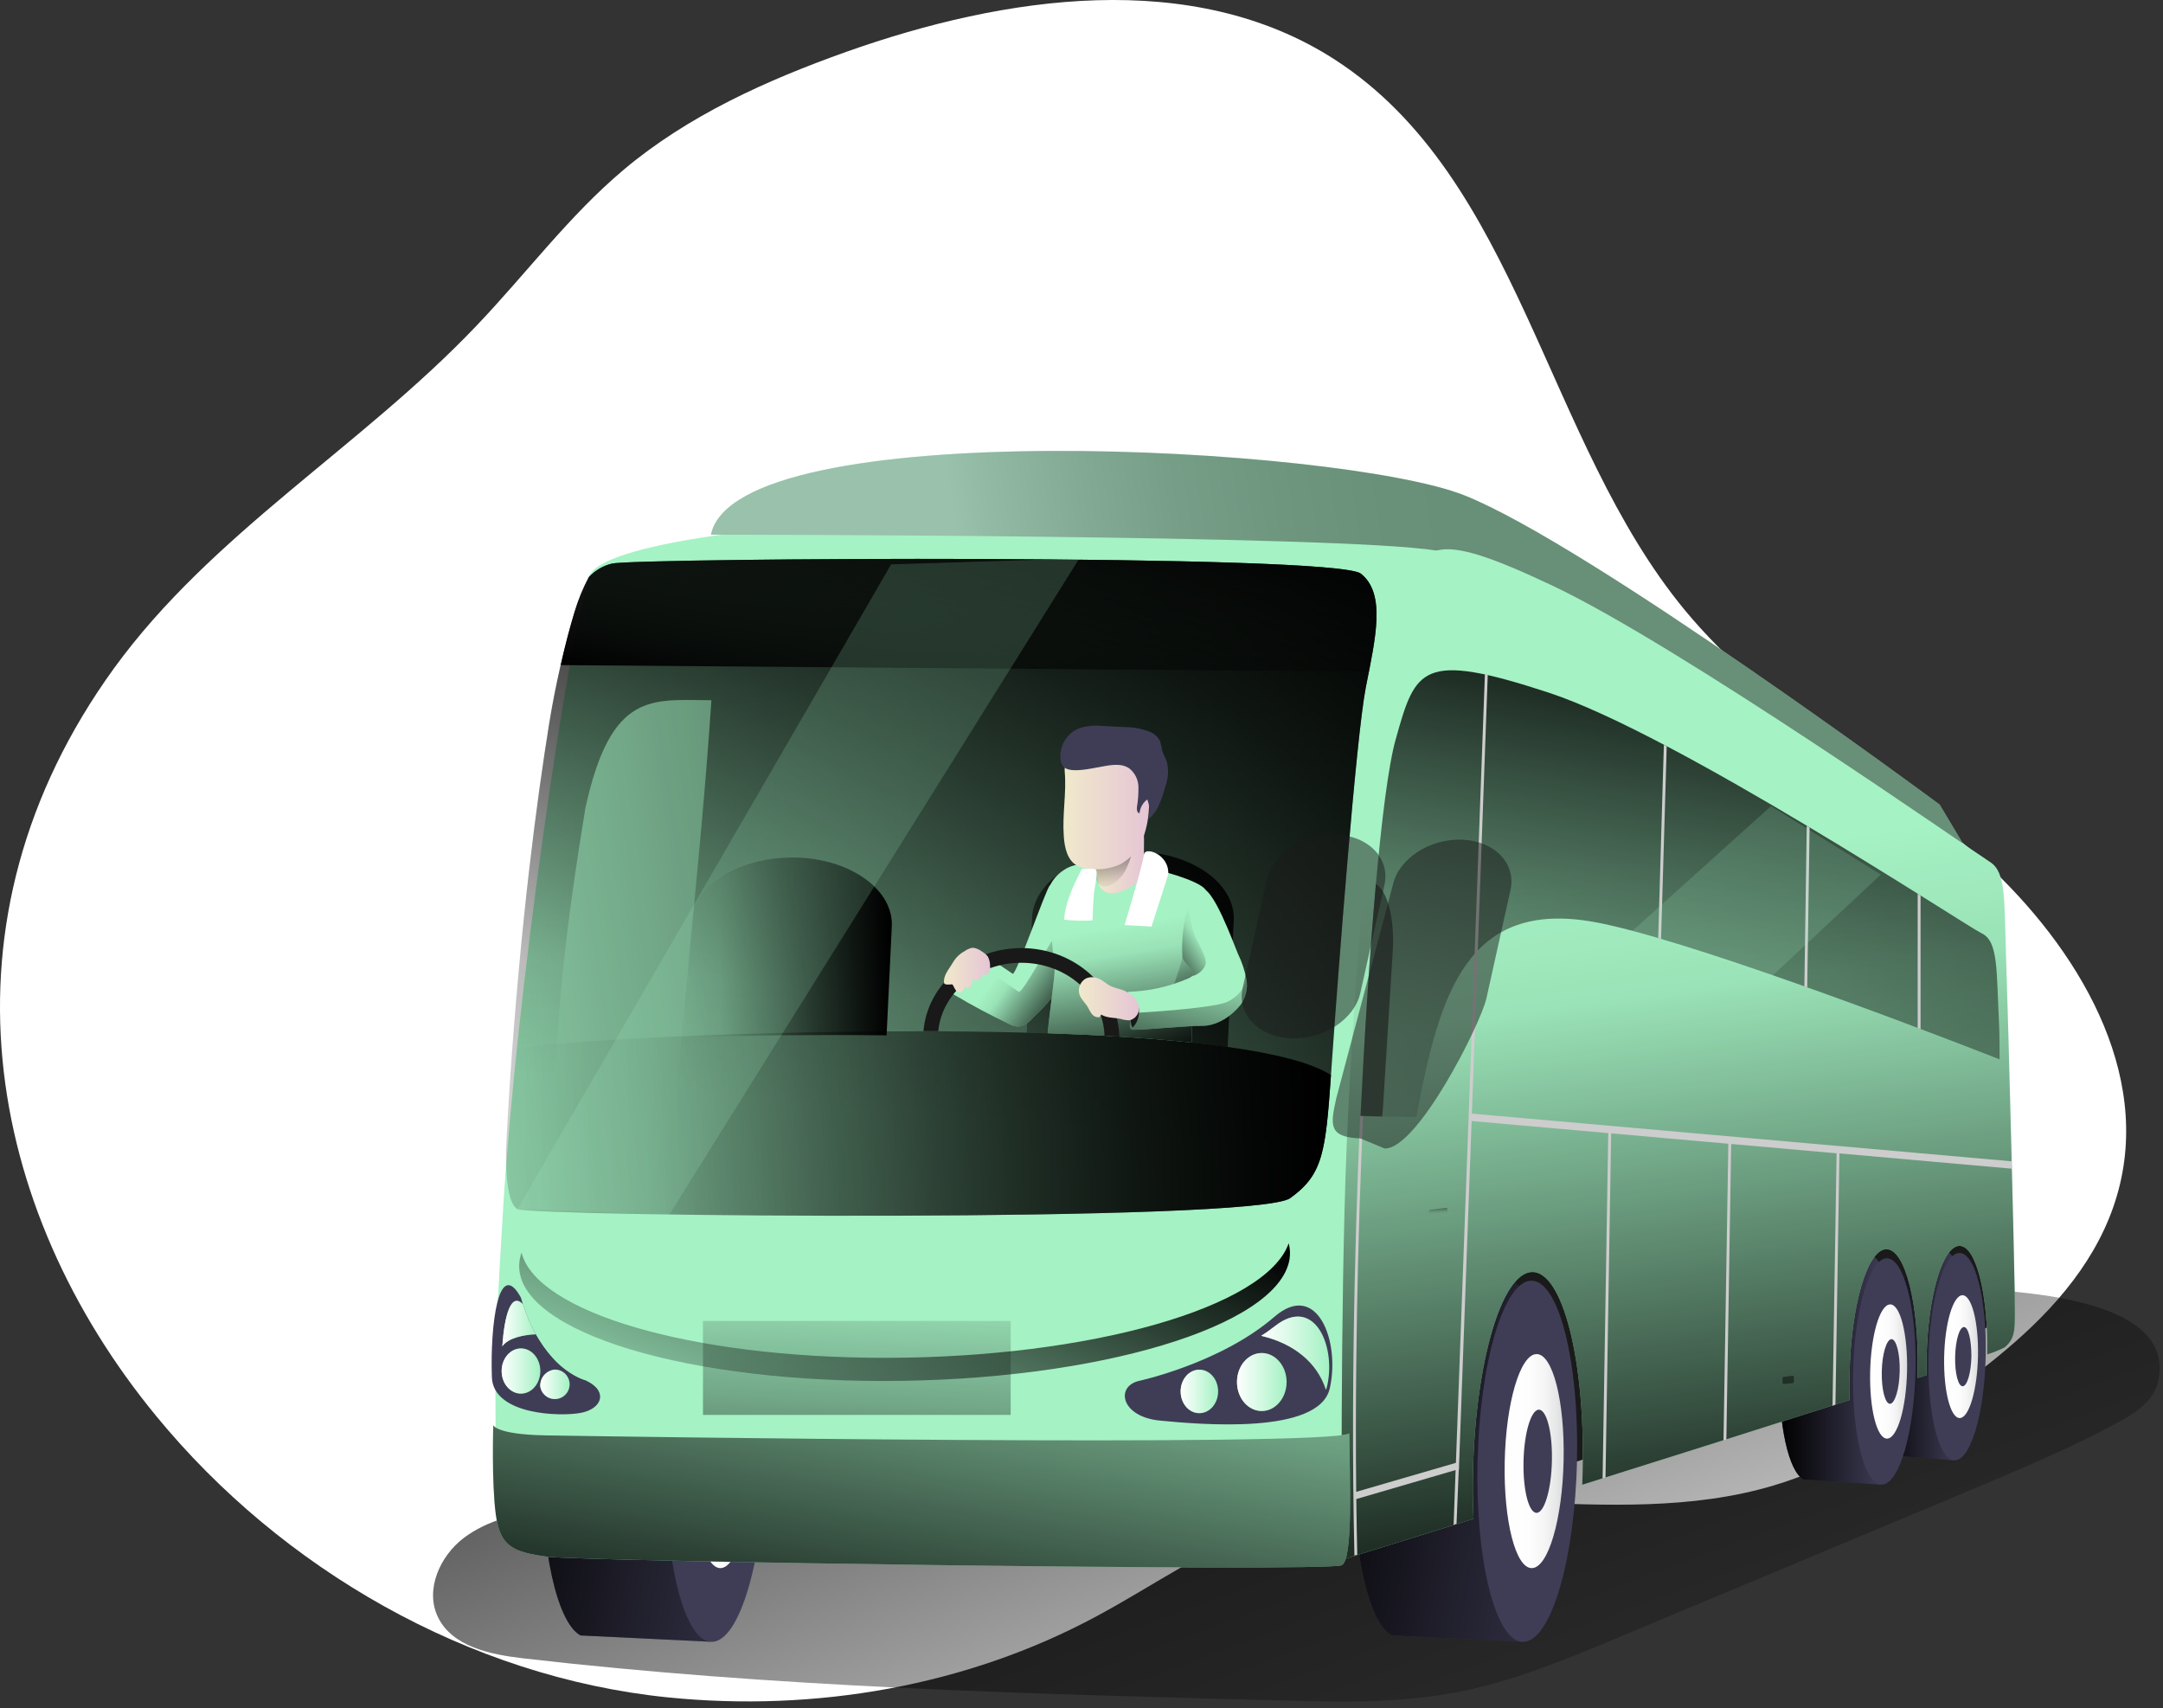 <svg width="195" height="154" viewBox="0 0 195 154" fill="none" xmlns="http://www.w3.org/2000/svg">
<rect x="0" y="0" width="195" height="154" fill="#333333" stroke="none"/>
<path d="M191.126 106.731C189.784 112.424 186.104 117.087 181.654 120.981C179.38 122.971 176.97 124.801 174.442 126.458C169.894 129.537 165.107 132.356 159.862 133.923C145.228 138.276 128.866 132.367 114.49 137.45C108.92 139.409 104.06 142.908 98.868 145.696C87.13 152.022 73.46 154.348 60.243 153.018C42.218 151.196 25.363 141.386 14.096 127.67C-1.269 108.992 -6.257 83.076 10.276 60.247C19.084 48.108 32.572 40.27 42.915 29.407C47.397 24.722 51.273 19.468 56.23 15.298C62.044 10.408 69.113 7.234 76.272 4.681C90.617 -0.411 107.525 -2.877 120.316 5.358C137 16.123 139.262 39.722 151.91 55.024C159.176 63.805 169.507 69.414 178.058 76.952C186.608 84.49 193.756 95.641 191.126 106.731Z" fill="#FEFFFE"/>
<path d="M194.547 124.589C194.15 126.31 192.489 127.39 190.937 128.231C186.598 130.582 182.033 132.49 177.481 134.398L146.017 147.564C141.221 149.576 136.35 151.606 131.223 152.573C126.029 153.553 120.697 153.444 115.412 153.287C92.625 152.699 69.799 152.115 47.156 149.493C44.178 149.149 40.716 148.431 39.456 145.722C38.322 143.296 39.652 140.295 41.78 138.666C43.908 137.037 46.624 136.453 49.249 135.913L65.7 132.525C89.246 127.677 112.792 122.826 136.586 119.489C142.306 118.688 197.944 109.807 194.547 124.589Z" fill="url(#paint0_linear_9604_100391)"/>
<path d="M175.706 103.818C160.445 106.488 143.981 93.592 130.891 116.959C129.025 120.682 128.489 128.252 128.354 135.891C143.994 131.427 178.445 120.238 179.068 119.702C180.167 118.766 180.167 115.09 180.123 111.806C180.106 110.561 178.166 107.477 175.706 103.818Z" fill="#1A1A1A"/>
<path d="M175.069 112.629C173.648 112.668 169.165 116.762 169.056 121.928C168.96 126.597 170.251 130.639 171.472 131.279L176.137 131.645L175.588 130.717C176.591 129.367 177.363 125.926 177.445 121.91C177.554 116.749 176.491 112.594 175.069 112.629Z" fill="#3F3D56"/>
<path d="M175.069 112.629C173.648 112.668 169.165 116.762 169.056 121.928C168.96 126.597 170.251 130.639 171.472 131.279L176.137 131.645L175.588 130.717C176.591 129.367 177.363 125.926 177.445 121.91C177.554 116.749 176.491 112.594 175.069 112.629Z" fill="url(#paint1_linear_9604_100391)"/>
<path d="M179.016 122.233C178.907 127.394 177.664 131.61 176.243 131.645C174.821 131.68 173.757 127.529 173.866 122.368C173.975 117.207 175.214 112.986 176.639 112.952C178.065 112.917 179.125 117.067 179.016 122.233Z" fill="#3F3D56"/>
<path d="M178.322 122.259C178.257 125.307 177.52 127.812 176.683 127.834C175.845 127.855 175.209 125.395 175.27 122.337C175.331 119.28 176.072 116.784 176.914 116.762C177.755 116.741 178.383 119.201 178.322 122.259Z" fill="url(#paint2_linear_9604_100391)"/>
<path d="M177.729 122.281C177.699 123.753 177.346 124.959 176.94 124.968C176.535 124.977 176.23 123.792 176.26 122.32C176.291 120.848 176.644 119.642 177.049 119.629C177.455 119.615 177.729 120.804 177.729 122.281Z" fill="#3F3D56"/>
<path d="M135.3 114.894C132.824 114.96 122.219 122.464 122.023 131.445C121.853 139.576 123.331 146.253 125.472 147.429L137.179 148.008L136.22 146.388C137.964 144.036 139.312 138.043 139.46 131.057C139.63 122.072 137.777 114.829 135.3 114.894Z" fill="#3F3D56"/>
<path d="M135.3 114.894C132.824 114.96 122.219 122.464 122.023 131.445C121.853 139.576 123.331 146.253 125.472 147.429L137.179 148.008L136.22 146.388C137.964 144.036 139.312 138.043 139.46 131.057C139.63 122.072 137.777 114.829 135.3 114.894Z" fill="url(#paint3_linear_9604_100391)"/>
<path d="M142.172 131.613C141.984 140.603 139.821 147.941 137.345 148.007C134.868 148.072 133.015 140.838 133.207 131.848C133.399 122.859 135.557 115.516 138.029 115.451C140.502 115.385 142.359 122.624 142.172 131.613Z" fill="#3F3D56"/>
<path d="M140.964 131.654C140.855 136.976 139.573 141.327 138.108 141.362C136.643 141.397 135.544 137.116 135.653 131.78C135.762 126.445 137.044 122.107 138.513 122.068C139.983 122.029 141.077 126.336 140.964 131.654Z" fill="url(#paint4_linear_9604_100391)"/>
<path d="M139.909 131.697C139.857 134.262 139.237 136.362 138.531 136.379C137.825 136.396 137.297 134.332 137.349 131.762C137.402 129.193 138.021 127.098 138.727 127.08C139.434 127.063 139.966 129.127 139.909 131.697Z" fill="#3F3D56"/>
<path d="M62.155 114.894C59.679 114.96 49.074 122.464 48.878 131.445C48.708 139.576 50.208 146.253 52.327 147.429L64.017 147.999L63.058 146.379C64.802 144.027 66.149 138.034 66.297 131.048C66.485 122.072 64.632 114.829 62.155 114.894Z" fill="#3F3D56"/>
<path d="M62.155 114.894C59.679 114.96 49.074 122.464 48.878 131.445C48.708 139.576 50.208 146.253 52.327 147.429L64.017 147.999L63.058 146.379C64.802 144.027 66.149 138.034 66.297 131.048C66.485 122.072 64.632 114.829 62.155 114.894Z" fill="url(#paint5_linear_9604_100391)"/>
<path d="M69.028 131.614C68.836 140.603 66.678 147.942 64.201 148.007C61.724 148.072 59.871 140.838 60.063 131.849C60.255 122.859 62.413 115.538 64.886 115.451C67.358 115.364 69.216 122.624 69.028 131.614Z" fill="#3F3D56"/>
<path d="M67.82 131.654C67.707 136.976 66.429 141.327 64.964 141.362C63.499 141.397 62.396 137.116 62.509 131.78C62.623 126.445 63.9 122.107 65.37 122.068C66.839 122.029 67.933 126.336 67.82 131.654Z" fill="url(#paint6_linear_9604_100391)"/>
<path d="M66.764 131.697C66.712 134.262 66.093 136.362 65.387 136.379C64.68 136.396 64.153 134.332 64.205 131.762C64.257 129.193 64.876 127.098 65.583 127.08C66.289 127.063 66.821 129.127 66.764 131.697Z" fill="#3F3D56"/>
<path d="M168.376 113.087C166.824 113.126 160.528 117.729 160.414 123.361C160.31 128.457 161.252 132.655 162.595 133.378L169.571 133.835L168.969 132.821C170.068 131.348 170.905 127.594 170.997 123.213C171.088 117.581 169.929 113.047 168.376 113.087Z" fill="#3F3D56"/>
<path d="M168.376 113.087C166.824 113.126 160.528 117.729 160.414 123.361C160.31 128.457 161.252 132.655 162.595 133.378L169.571 133.835L168.969 132.821C170.068 131.348 170.905 127.594 170.997 123.213C171.088 117.581 169.929 113.047 168.376 113.087Z" fill="url(#paint7_linear_9604_100391)"/>
<path d="M172.684 123.56C172.562 129.196 171.21 133.795 169.658 133.834C168.106 133.873 166.946 129.344 167.064 123.708C167.182 118.072 168.538 113.477 170.085 113.434C171.633 113.39 172.802 117.929 172.684 123.56Z" fill="#3F3D56"/>
<path d="M171.926 123.591C171.856 126.927 171.054 129.653 170.134 129.688C169.214 129.723 168.529 127.027 168.599 123.687C168.669 120.346 169.471 117.628 170.391 117.589C171.311 117.55 171.996 120.255 171.926 123.591Z" fill="url(#paint8_linear_9604_100391)"/>
<path d="M171.263 123.618C171.233 125.225 170.827 126.54 170.391 126.549C169.955 126.558 169.615 125.264 169.646 123.657C169.676 122.05 170.082 120.735 170.518 120.722C170.954 120.709 171.298 122.007 171.263 123.618Z" fill="#3F3D56"/>
<path d="M130.891 116.991C143.972 93.625 160.441 106.538 175.706 103.851C171.69 97.828 166.366 90.245 166.244 86.743C166.048 81.108 166.528 73.494 165.036 72.558C163.545 71.621 141.391 55.002 129.988 49.583C118.586 44.165 55.018 45.916 53.086 52.022C51.154 58.129 46.546 89.5 45.368 108.812C44.518 122.601 44.623 123.816 44.758 134.983C44.758 134.983 109.765 137.744 120.963 137.744C121.686 137.744 124.429 137.048 128.353 135.924C128.488 128.285 129.025 120.715 130.891 116.991Z" fill="#A5F2C4"/>
<path d="M122.69 51.716C120.397 49.891 57.072 50.309 55.162 50.806C54.367 51 53.645 51.422 53.087 52.021C52.556 53.024 52.125 54.078 51.8 55.165C50.833 58.454 50.07 61.8 49.516 65.183C48.408 72.09 46.956 82.891 45.945 97.887C45.831 99.686 45.722 101.554 45.622 103.479C45.587 105.195 45.657 108.51 46.66 109.002C48.016 109.664 113.22 110.243 116.32 108.004C119.42 105.766 119.52 103.693 120.074 95.735C120.628 87.778 122.254 66.472 123.126 61.994C123.998 57.517 124.971 53.541 122.69 51.716Z" fill="url(#paint9_linear_9604_100391)"/>
<path d="M122.69 51.716C120.397 49.891 57.072 50.309 55.162 50.806C54.367 51 53.645 51.422 53.087 52.021C52.556 53.024 52.125 54.078 51.8 55.165C50.833 58.454 50.07 61.8 49.516 65.183C48.408 72.09 46.956 82.891 45.945 97.887C45.831 99.686 45.722 101.554 45.622 103.479C45.587 105.195 45.657 108.51 46.66 109.002C47.586 109.145 48.522 109.218 49.459 109.219C50.331 95.06 49.777 91.114 52.769 72.878C55.093 62.19 58.821 63.122 64.136 63.122C63.037 79.542 61.14 93.1 60.321 109.52C80.212 109.694 114.31 109.455 116.32 108.004C119.424 105.766 119.52 103.693 120.074 95.735C120.628 87.778 122.254 66.472 123.126 61.994C123.998 57.517 124.971 53.541 122.69 51.716Z" fill="url(#paint10_linear_9604_100391)"/>
<path d="M122.69 51.716C120.396 49.891 57.072 50.309 55.162 50.806C54.367 51 53.645 51.422 53.087 52.021C52.556 53.024 52.125 54.078 51.8 55.165C51.421 56.359 50.998 57.957 50.549 59.956L123.431 60.54C124.19 56.672 124.735 53.34 122.69 51.716Z" fill="url(#paint11_linear_9604_100391)"/>
<path d="M52.785 124.437C52.785 124.437 48.787 123.465 46.96 116.972C44.937 113.3 44.187 119.45 44.343 124.14C44.461 127.577 50.561 127.725 52.401 127.359C54.241 126.993 54.9 125.438 52.785 124.437Z" fill="#3F3D56"/>
<path d="M53.841 125.225L53.784 125.155C53.527 124.867 53.206 124.644 52.847 124.502C51.691 124.131 50.664 123.439 49.886 122.507C48.621 121.096 47.689 119.421 47.157 117.603C45.67 116.022 45.116 120.652 45.242 124.271C45.347 127.167 50.837 127.294 52.494 126.985C53.723 126.736 54.364 125.957 53.841 125.225Z" fill="#3F3D56"/>
<path d="M48.312 120.29C47.832 119.432 47.444 118.525 47.156 117.585C46.057 116.414 45.469 118.652 45.285 121.361C45.826 120.599 47.213 120.329 48.312 120.29Z" fill="#A5F2C4"/>
<path d="M64.091 48.2C64.091 48.2 120.775 48.2 129.495 49.633C134.292 50.805 176.975 76.062 176.975 76.062L174.86 72.525C174.86 72.525 143.217 49.089 132.011 44.651C120.805 40.213 66.35 37.242 64.091 48.2Z" fill="#A5F2C4"/>
<path style="mix-blend-mode:multiply" opacity="0.5" d="M64.091 48.2C64.091 48.2 120.775 48.2 129.495 49.633C134.292 50.805 176.975 76.062 176.975 76.062L174.86 72.525C174.86 72.525 143.217 49.089 132.011 44.651C120.805 40.213 66.35 37.242 64.091 48.2Z" fill="url(#paint12_linear_9604_100391)"/>
<path d="M181.632 116.548C181.588 113.264 181.06 92.341 180.864 86.71C180.668 81.078 180.886 78.639 179.395 77.699C177.904 76.758 151.415 58.217 140.013 52.821C128.611 47.425 128.079 48.958 126.151 55.064C124.224 61.17 122.061 87.585 121.407 103.256C120.797 117.964 120.971 140.616 120.971 140.616L132.84 136.918C132.779 135.586 132.762 134.192 132.792 132.759C133.001 122.842 135.382 114.745 138.116 114.671C140.85 114.597 142.912 122.585 142.681 132.502C142.681 132.937 142.655 133.403 142.638 133.848C150.695 131.322 159.573 128.512 166.741 126.208C166.715 125.451 166.706 124.662 166.741 123.852C166.868 117.689 168.35 112.659 170.046 112.615C171.743 112.572 173.016 117.528 172.885 123.691C172.885 123.87 172.885 124.048 172.885 124.227L173.687 123.965C173.687 123.434 173.687 122.89 173.687 122.332C173.805 116.849 175.122 112.372 176.63 112.315C178.139 112.258 179.247 116.67 179.155 122.097C179.7 121.93 180.229 121.717 180.738 121.461C181.784 120.542 181.653 119.837 181.632 116.548Z" fill="#A5F2C4"/>
<path d="M181.632 116.548C181.588 113.264 181.06 92.341 180.864 86.71C180.668 81.078 180.886 78.639 179.395 77.699C177.904 76.758 151.415 58.217 140.013 52.821C128.611 47.425 128.079 48.958 126.151 55.064C124.224 61.17 122.061 87.585 121.407 103.256C120.797 117.964 120.971 140.616 120.971 140.616L132.84 136.918C132.779 135.586 132.762 134.192 132.792 132.759C133.001 122.842 135.382 114.745 138.116 114.671C140.85 114.597 142.912 122.585 142.681 132.502C142.681 132.937 142.655 133.403 142.638 133.848C150.695 131.322 159.573 128.512 166.741 126.208C166.715 125.451 166.706 124.662 166.741 123.852C166.868 117.689 168.35 112.659 170.046 112.615C171.743 112.572 173.016 117.528 172.885 123.691C172.885 123.87 172.885 124.048 172.885 124.227L173.687 123.965C173.687 123.434 173.687 122.89 173.687 122.332C173.805 116.849 175.122 112.372 176.63 112.315C178.139 112.258 179.247 116.67 179.155 122.097C179.7 121.93 180.229 121.717 180.738 121.461C181.784 120.542 181.653 119.837 181.632 116.548Z" fill="url(#paint13_linear_9604_100391)"/>
<path d="M127.703 100.601C129.774 89.547 132.26 81.001 143.836 83.136C151.62 84.582 171.28 91.973 180.267 95.496C180.267 95.496 180.267 93.022 180.219 92.317C179.974 87.378 180.158 84.856 178.649 84.133C177.14 83.41 151.131 66.215 139.616 62.439C128.1 58.663 127.62 60.261 125.828 66.642C124.52 71.258 123.334 86.55 122.654 100.614L127.686 100.701C127.69 100.667 127.695 100.633 127.703 100.601Z" fill="url(#paint14_linear_9604_100391)"/>
<path d="M125.454 100.665L127.687 100.7C127.684 100.666 127.684 100.633 127.687 100.6C128.13 98.01 128.713 95.445 129.431 92.917C127.617 94.851 126.4 97.534 125.454 100.665Z" fill="url(#paint15_linear_9604_100391)"/>
<g style="mix-blend-mode:multiply">
<path d="M150.259 67.277L150.002 67.147L149.491 84.568L149.749 84.642L150.259 67.277Z" fill="#CDCDCD"/>
<path d="M163.14 74.597L162.882 74.44L162.669 88.926L162.926 89.018L163.14 74.597Z" fill="#CDCDCD"/>
<path d="M173.142 80.732L172.884 80.571V92.67L173.142 92.766V80.732Z" fill="#CDCDCD"/>
</g>
<path d="M44.47 128.483C44.47 128.483 44.763 129.311 49.127 129.394C53.492 129.476 119.419 130.469 121.643 129.219C121.674 133.409 122.009 140.613 120.954 141.105C119.646 141.719 52.459 140.752 49.354 140.334C46.249 139.916 45.085 139.424 44.697 136.523C44.309 133.623 44.47 128.483 44.47 128.483Z" fill="#A5F2C4"/>
<path d="M44.47 128.483C44.47 128.483 44.763 129.311 49.127 129.394C53.492 129.476 119.419 130.469 121.643 129.219C121.674 133.409 122.009 140.613 120.954 141.105C119.646 141.719 52.459 140.752 49.354 140.334C46.249 139.916 45.085 139.424 44.697 136.523C44.309 133.623 44.47 128.483 44.47 128.483Z" fill="url(#paint16_linear_9604_100391)"/>
<g style="mix-blend-mode:multiply">
<path d="M132.692 100.388L134.126 60.815L133.869 60.754L131.253 131.872L122.266 134.486C122.101 118.941 122.702 104.665 122.89 100.601H122.628C122.41 105.287 121.691 122.661 122.105 140.235L122.362 140.148C122.322 138.469 122.293 136.798 122.275 135.135L131.227 132.521L131.048 137.465L131.31 137.365L131.51 132.469H131.536V132.138L132.67 101.058L144.988 102.147L144.478 133.292L144.739 133.192L145.249 102.169L155.814 103.105L155.378 129.865L155.636 129.773L156.072 103.127L165.573 103.968L165.207 126.729L165.468 126.624L165.83 103.976L181.37 105.353V104.691L132.692 100.388Z" fill="#CDCDCD"/>
</g>
<path opacity="0.6" d="M124.613 100.649C124.613 100.466 124.648 100.283 124.661 100.1L125.559 85.814C125.746 82.827 125.092 80.335 124.041 79.691C123.483 85.932 123.004 93.432 122.655 100.596L124.613 100.649Z" fill="#191919"/>
<path d="M46.659 109.006C48.019 109.669 113.219 110.248 116.319 108.009C119.262 105.888 119.502 103.911 119.99 96.92C118.294 95.81 114.989 94.982 110.677 94.377C109.656 94.233 108.579 94.103 107.454 93.985C105.414 93.772 103.212 93.593 100.914 93.454L99.584 93.375C97.918 93.282 96.208 93.207 94.452 93.149L92.573 93.092C90.868 93.049 89.128 93.014 87.384 92.992C86.46 92.992 85.526 92.97 84.598 92.966H83.268C78.472 92.966 73.675 93.027 69.202 93.144C56.683 93.484 46.716 94.216 46.188 94.673C46.109 95.727 46.031 96.794 45.957 97.896C45.841 99.699 45.733 101.563 45.634 103.488C45.591 105.196 45.66 108.51 46.659 109.006Z" fill="url(#paint17_linear_9604_100391)"/>
<path d="M61.745 93.488C67.492 93.335 73.775 93.261 79.928 93.335L80.407 83.348C80.407 79.969 76.309 77.251 71.285 77.303C66.263 77.355 62.194 80.117 62.212 83.501L61.745 93.488Z" fill="url(#paint18_linear_9604_100391)"/>
<path d="M92.559 93.086C99.322 93.273 105.675 93.669 110.676 94.392L111.234 82.816C111.234 79.436 107.136 76.719 102.108 76.766C97.081 76.814 93.021 79.584 93.034 82.968L92.559 93.086Z" fill="url(#paint19_linear_9604_100391)"/>
<path d="M85.497 89.15C85.645 89.408 85.868 89.615 86.138 89.742C87.699 90.67 89.303 91.523 90.934 92.29C91.207 92.445 91.514 92.532 91.828 92.543C92.3 92.46 92.727 92.212 93.031 91.841C94.038 90.883 95.072 89.877 95.578 88.575C95.885 87.637 96.045 86.657 96.053 85.67C96.157 84.241 96.148 82.807 96.027 81.38C95.865 80.073 95.482 79.145 94.645 79.829C94.296 80.112 91.592 87.996 91.296 87.782L89.417 86.515C88.99 86.164 88.47 85.945 87.921 85.883C86.866 85.883 86.177 86.946 85.697 87.887C85.574 88.07 85.492 88.278 85.457 88.496C85.423 88.714 85.436 88.937 85.497 89.15Z" fill="#A5F2C4"/>
<path d="M86.138 89.742C87.699 90.67 89.303 91.523 90.934 92.29C91.207 92.445 91.514 92.532 91.828 92.542C92.3 92.46 92.727 92.211 93.031 91.841C94.038 90.883 95.072 89.877 95.578 88.575C95.885 87.637 96.045 86.657 96.053 85.67C96.157 84.241 96.148 82.807 96.027 81.38C95.817 81.171 95.504 84.058 95.155 84.354C94.806 84.65 92.159 89.633 91.832 89.406C91.209 88.971 90.581 88.557 89.953 88.139C89.526 87.788 89.007 87.569 88.457 87.508C87.402 87.508 86.713 88.57 86.238 89.511C86.207 89.594 86.164 89.668 86.138 89.742Z" fill="url(#paint20_linear_9604_100391)"/>
<path d="M94.449 93.142C96.193 93.203 97.904 93.278 99.581 93.368L100.911 93.447C103.222 93.586 105.424 93.765 107.451 93.978C107.451 93.451 107.512 89.902 107.486 89.401C107.351 86.953 109.169 82.741 108.729 80.329C108.511 79.122 98.609 76.47 95.892 78.443C95.361 78.784 94.934 79.265 94.658 79.832C94.461 80.453 94.418 81.112 94.532 81.753C94.715 83.63 94.894 85.498 95.073 87.376C95.12 87.824 94.658 90.912 94.449 93.142Z" fill="#A5F2C4"/>
<path d="M94.448 93.145C96.192 93.206 97.903 93.281 99.58 93.371L100.365 93.415L100.91 93.45C103.221 93.589 105.423 93.767 107.451 93.981C107.451 93.454 107.512 89.904 107.486 89.403C107.481 88.523 107.582 87.646 107.786 86.79C108.249 84.569 109.033 82.025 108.728 80.349C108.51 79.142 98.608 76.49 95.892 78.463C95.36 78.804 94.933 79.285 94.658 79.852C94.46 80.473 94.417 81.132 94.531 81.773C94.714 83.65 94.893 85.518 95.072 87.396C95.12 87.827 94.658 90.915 94.448 93.145Z" fill="url(#paint21_linear_9604_100391)"/>
<path d="M100.356 93.414L100.901 93.449C103.212 93.588 105.414 93.767 107.442 93.98C107.442 93.453 107.503 89.904 107.476 89.403C107.472 88.523 107.573 87.645 107.777 86.79C107.633 86.472 107.485 86.154 107.341 85.84C107.215 85.444 107.028 85.069 106.788 84.73C106.352 84.947 106.639 86.101 106.543 86.554C106.465 86.916 105.588 89.725 105.039 90.566C104.934 90.753 104.784 90.912 104.603 91.027C104.329 91.147 104.028 91.192 103.731 91.158C102.423 91.114 101.115 91.062 99.833 90.988C99.741 91.803 100.256 92.582 100.356 93.414Z" fill="url(#paint22_linear_9604_100391)"/>
<path d="M101.608 91.418C102.223 91.779 101.482 92.816 102.197 92.829C103.422 92.829 107.185 92.455 108.41 92.476C109.718 92.476 111.026 91.605 111.846 90.582C112.083 90.257 112.253 89.888 112.343 89.497C112.434 89.105 112.444 88.7 112.374 88.304C112.228 87.514 111.975 86.748 111.624 86.026C111.209 85.077 109.304 79.702 108.231 80.125C107.795 80.303 107.425 80.904 107.163 81.675C106.683 83.178 106.497 84.758 106.614 86.331C106.71 86.806 107.852 87.638 107.486 87.99C107.372 88.084 107.244 88.157 107.106 88.208C105.406 88.947 103.579 89.353 101.726 89.406C101.381 90.011 100.989 91.056 101.608 91.418Z" fill="#A5F2C4"/>
<path d="M102.197 92.83C103.422 92.83 107.185 92.456 108.41 92.477C109.718 92.477 111.026 91.606 111.846 90.583C112.083 90.258 112.253 89.889 112.343 89.498C112.434 89.106 112.444 88.701 112.374 88.305C112.244 88.766 112.01 89.19 111.69 89.546C111.37 89.903 110.973 90.181 110.529 90.361C108.881 90.949 102.681 91.288 102.681 91.288L101.621 91.419C102.223 91.781 101.482 92.817 102.197 92.83Z" fill="url(#paint23_linear_9604_100391)"/>
<path d="M102.65 91.584C102.586 91.976 102.401 92.338 102.122 92.621C102.039 92.526 101.986 92.41 101.97 92.285C101.898 92.028 101.882 91.758 101.923 91.495C101.964 91.231 102.062 90.979 102.209 90.757C102.733 90.073 102.711 91.249 102.65 91.584Z" fill="#191919"/>
<path d="M103.138 77.032C103.181 77.872 103.138 78.774 102.588 79.431C102.275 79.766 101.893 80.029 101.468 80.202C101.075 80.409 100.639 80.521 100.195 80.529C99.973 80.529 99.756 80.468 99.567 80.353C99.377 80.237 99.224 80.072 99.122 79.876C98.862 79.214 98.783 78.496 98.891 77.794C99.144 76.988 99.183 76.104 99.597 75.364C100.011 74.623 101.485 74.493 102.427 74.553C102.863 74.584 103.068 74.723 103.116 75.15C103.168 75.751 103.103 76.422 103.138 77.032Z" fill="url(#paint24_linear_9604_100391)"/>
<path d="M101.581 78.213C101.321 78.821 100.879 79.333 100.317 79.681C100.107 79.812 99.867 79.888 99.619 79.899C99.495 79.904 99.371 79.88 99.258 79.829C99.145 79.779 99.044 79.703 98.965 79.607C98.825 79.366 98.765 79.087 98.795 78.81V76.807C98.785 76.667 98.809 76.526 98.865 76.397C98.931 76.302 99.016 76.222 99.115 76.163C99.215 76.104 99.326 76.066 99.441 76.053C100.06 75.901 101.246 75.618 101.765 76.149C102.283 76.68 101.826 77.673 101.581 78.213Z" fill="url(#paint25_linear_9604_100391)"/>
<path d="M95.904 75.383C95.969 76.398 96.218 77.561 97.107 78.036C97.455 78.206 97.833 78.304 98.219 78.323C99.166 78.446 100.129 78.304 101.001 77.914C101.957 77.392 102.69 76.54 103.063 75.518C103.427 74.503 103.604 73.43 103.587 72.352C103.587 70.815 103.281 69.033 101.943 68.28C101.41 68.009 100.823 67.86 100.225 67.844C98.878 67.761 95.812 67.657 95.987 69.56C96.161 71.463 95.756 73.415 95.904 75.383Z" fill="url(#paint26_linear_9604_100391)"/>
<path d="M95.755 67.252C95.884 66.886 96.09 66.552 96.36 66.274C96.631 65.996 96.958 65.779 97.32 65.64C97.974 65.44 98.66 65.372 99.339 65.44C100.041 65.47 100.743 65.505 101.445 65.549C102.233 65.549 103.012 65.706 103.739 66.01C104.105 66.17 104.403 66.454 104.58 66.812C104.665 67.098 104.732 67.389 104.781 67.683C104.886 68.057 105.112 68.388 105.217 68.754C105.37 69.481 105.31 70.237 105.047 70.932C104.742 72.021 104.389 73.184 103.495 73.872C103.687 73.281 103.662 72.642 103.425 72.069C103.231 72.217 103.07 72.403 102.95 72.616C102.831 72.828 102.757 73.063 102.732 73.305C102.514 73.305 102.474 72.988 102.496 72.77C102.6 72.156 102.645 71.533 102.631 70.91C102.622 70.598 102.546 70.291 102.407 70.01C102.269 69.73 102.072 69.483 101.829 69.285C101.04 68.719 99.959 68.998 99.004 69.168C98.262 69.303 96.885 69.603 96.161 69.307C95.437 69.011 95.533 67.879 95.755 67.252Z" fill="#3F3D56"/>
<path d="M83.255 92.957H84.585C84.921 89.503 88.147 86.79 92.063 86.79C96.136 86.79 99.476 89.725 99.572 93.367C100.008 93.393 100.444 93.415 100.901 93.445C100.836 89.037 96.899 85.466 92.063 85.466C87.411 85.488 83.587 88.776 83.255 92.957Z" fill="#191919"/>
<g opacity="0.5">
<path d="M122.637 89.516C122.109 91.89 119.31 93.719 116.384 93.601C113.459 93.479 111.514 91.458 112.024 89.085L114.204 79.316C114.732 76.942 117.531 75.113 120.457 75.235C123.383 75.352 125.327 77.373 124.817 79.747L122.637 89.516Z" fill="#191919"/>
<path d="M134.009 89.977C133.481 92.351 127.756 103.653 124.826 103.531L122.646 102.629C119.72 102.507 119.947 101.392 120.466 99.019L125.567 79.781C126.095 77.403 128.894 75.574 131.82 75.696C134.75 75.813 136.69 77.834 136.18 80.208L134.009 89.977Z" fill="#191919"/>
</g>
<path d="M102.606 124.502C102.606 124.502 110.018 122.925 114.897 118.7C118.743 115.382 120.849 120.943 119.881 125.164C118.913 129.384 108.082 128.4 104.585 128.064C101.088 127.729 100.552 125.055 102.606 124.502Z" fill="#3F3D56"/>
<path d="M103.409 124.514C103.409 124.514 110.346 123.164 114.937 119.549C118.543 116.709 120.523 121.47 119.611 125.08C118.7 128.691 108.545 127.846 105.266 127.563C101.987 127.28 101.481 124.984 103.409 124.514Z" fill="#3F3D56"/>
<path d="M119.537 125.294C119.567 125.224 119.591 125.153 119.611 125.08C120.523 121.47 118.543 116.709 114.937 119.549C114.54 119.858 114.13 120.154 113.703 120.42C116.62 121.104 118.744 122.811 119.537 125.294Z" fill="#A5F2C4"/>
<path d="M115.992 124.585C115.992 126.018 114.989 127.199 113.755 127.199C112.521 127.199 111.519 126.036 111.519 124.585C111.519 123.135 112.521 121.972 113.755 121.972C114.989 121.972 115.992 123.152 115.992 124.585Z" fill="#A5F2C4"/>
<path d="M109.818 125.433C109.818 126.517 109.06 127.393 108.127 127.393C107.193 127.393 106.439 126.522 106.439 125.433C106.439 124.344 107.193 123.473 108.127 123.473C109.06 123.473 109.818 124.349 109.818 125.433Z" fill="#A5F2C4"/>
<path d="M45.225 123.596C45.225 124.72 46.005 125.63 46.969 125.63C47.932 125.63 48.713 124.72 48.713 123.596C48.713 122.472 47.932 121.558 46.969 121.558C46.005 121.558 45.225 122.472 45.225 123.596Z" fill="#A5F2C4"/>
<path d="M48.712 125.003C48.752 125.254 48.864 125.488 49.033 125.677C49.202 125.867 49.422 126.004 49.667 126.073C49.912 126.141 50.171 126.138 50.414 126.064C50.657 125.99 50.874 125.847 51.039 125.654C51.204 125.46 51.309 125.224 51.343 124.972C51.378 124.72 51.339 124.464 51.231 124.234C51.124 124.003 50.953 123.808 50.739 123.672C50.524 123.536 50.275 123.464 50.02 123.465C49.644 123.5 49.297 123.68 49.052 123.967C48.808 124.255 48.686 124.626 48.712 125.003Z" fill="#A5F2C4"/>
<path d="M48.312 120.29C47.832 119.432 47.444 118.525 47.156 117.585C46.057 116.414 45.469 118.652 45.285 121.361C45.826 120.599 47.213 120.329 48.312 120.29Z" fill="url(#paint27_linear_9604_100391)"/>
<path d="M119.537 125.294C119.567 125.224 119.591 125.153 119.611 125.08C120.523 121.47 118.543 116.709 114.937 119.549C114.54 119.858 114.13 120.154 113.703 120.42C116.62 121.104 118.744 122.811 119.537 125.294Z" fill="url(#paint28_linear_9604_100391)"/>
<path d="M115.992 124.585C115.992 126.018 114.989 127.199 113.755 127.199C112.521 127.199 111.519 126.036 111.519 124.585C111.519 123.135 112.521 121.972 113.755 121.972C114.989 121.972 115.992 123.152 115.992 124.585Z" fill="url(#paint29_linear_9604_100391)"/>
<path d="M109.818 125.433C109.818 126.517 109.06 127.393 108.127 127.393C107.193 127.393 106.439 126.522 106.439 125.433C106.439 124.344 107.193 123.473 108.127 123.473C109.06 123.473 109.818 124.349 109.818 125.433Z" fill="url(#paint30_linear_9604_100391)"/>
<path d="M45.225 123.596C45.225 124.72 46.005 125.63 46.969 125.63C47.932 125.63 48.713 124.72 48.713 123.596C48.713 122.472 47.932 121.558 46.969 121.558C46.005 121.558 45.225 122.472 45.225 123.596Z" fill="url(#paint31_linear_9604_100391)"/>
<path d="M48.712 125.003C48.752 125.254 48.864 125.488 49.033 125.677C49.202 125.867 49.422 126.004 49.667 126.073C49.912 126.141 50.171 126.138 50.414 126.064C50.657 125.99 50.874 125.847 51.039 125.654C51.204 125.46 51.309 125.224 51.343 124.972C51.378 124.72 51.339 124.464 51.231 124.234C51.124 124.003 50.953 123.808 50.739 123.672C50.524 123.536 50.275 123.464 50.02 123.465C49.644 123.5 49.297 123.68 49.052 123.967C48.808 124.255 48.686 124.626 48.712 125.003Z" fill="url(#paint32_linear_9604_100391)"/>
<path d="M128.811 109.92C128.811 110.06 128.859 110.168 128.916 110.16L130.394 109.977C130.451 109.977 130.494 109.851 130.494 109.711V109.119C130.494 108.979 130.451 108.875 130.394 108.884L128.911 109.067C128.855 109.067 128.811 109.189 128.811 109.328V109.92Z" fill="url(#paint33_linear_9604_100391)"/>
<path d="M150.5 126.598C150.5 126.702 150.534 126.781 150.578 126.776L151.677 126.641C151.72 126.641 151.751 126.545 151.751 126.445V126.01C151.751 125.905 151.716 125.827 151.677 125.831L150.574 125.97C150.534 125.97 150.5 126.062 150.5 126.166V126.598Z" fill="url(#paint34_linear_9604_100391)"/>
<path d="M160.699 124.629C160.699 124.712 160.725 124.777 160.76 124.773L161.663 124.685C161.697 124.685 161.724 124.607 161.724 124.524V124.163C161.724 124.076 161.697 124.015 161.663 124.019L160.76 124.128C160.725 124.128 160.699 124.206 160.699 124.289V124.629Z" fill="url(#paint35_linear_9604_100391)"/>
<path opacity="0.18" d="M97.3 50.343L60.32 109.519L46.659 108.996L80.338 50.874L97.3 50.343Z" fill="#A5F2C4"/>
<path opacity="0.18" d="M169.558 78.844L159.638 88.103L147.12 83.961L159.664 72.668L169.558 78.844Z" fill="#A5F2C4"/>
<path d="M63.376 119.079H91.116V127.55H63.376V119.079Z" fill="url(#paint36_linear_9604_100391)"/>
<path d="M116.25 113.547C116.329 113.057 116.306 112.556 116.18 112.075C114.179 117.837 98.272 122.406 79.767 122.406C62.182 122.406 48.373 118.273 47.017 112.92C46.947 113.122 46.893 113.329 46.856 113.539C45.814 119.584 60.508 124.492 79.667 124.492C98.826 124.492 115.203 119.597 116.25 113.547Z" fill="url(#paint37_linear_9604_100391)"/>
<path d="M88.549 85.793C88.744 85.904 88.915 86.052 89.055 86.228C89.195 86.497 89.264 86.797 89.255 87.1C89.293 87.316 89.255 87.54 89.146 87.731C89.011 87.905 88.684 87.927 88.605 87.731C88.596 87.847 88.56 87.96 88.501 88.061C88.443 88.162 88.362 88.249 88.265 88.315C88.167 88.377 88.049 88.402 87.933 88.384C87.818 88.367 87.713 88.308 87.637 88.219C87.683 88.442 87.651 88.674 87.546 88.877C87.415 89.064 87.079 89.103 86.983 88.898C86.94 89.133 86.853 89.417 86.621 89.473C86.539 89.486 86.456 89.476 86.379 89.444C86.302 89.413 86.235 89.361 86.185 89.295C86.087 89.159 86.005 89.013 85.941 88.859C85.921 88.814 85.889 88.776 85.85 88.746C85.796 88.731 85.738 88.731 85.684 88.746C85.559 88.759 85.434 88.759 85.309 88.746C85.248 88.743 85.19 88.72 85.143 88.681C85.12 88.641 85.106 88.596 85.104 88.55C85.056 87.91 85.54 87.383 85.885 86.808C86.138 86.35 86.52 85.976 86.983 85.732C87.195 85.578 87.44 85.477 87.698 85.436C88.01 85.471 88.306 85.595 88.549 85.793Z" fill="url(#paint38_linear_9604_100391)"/>
<path d="M101.565 89.408C101.829 89.525 102.063 89.699 102.252 89.917C102.44 90.136 102.578 90.393 102.655 90.671C102.719 90.954 102.668 91.25 102.513 91.495C102.359 91.74 102.113 91.913 101.831 91.978C101.558 91.979 101.287 91.936 101.028 91.851C100.444 91.725 99.794 91.786 99.284 91.464L99.123 91.695C98.982 91.713 98.838 91.691 98.709 91.631C98.58 91.571 98.471 91.475 98.395 91.355C98.225 91.129 98.129 90.85 97.959 90.615C97.789 90.379 97.558 90.14 97.409 89.865C97.332 89.721 97.285 89.563 97.27 89.4C97.255 89.237 97.272 89.073 97.321 88.917C97.37 88.76 97.45 88.616 97.556 88.491C97.662 88.366 97.791 88.263 97.937 88.189C98.116 88.119 98.306 88.086 98.498 88.091C98.69 88.097 98.879 88.14 99.053 88.219C99.459 88.385 99.755 88.716 100.139 88.894C100.597 89.108 101.111 89.16 101.565 89.408Z" fill="url(#paint39_linear_9604_100391)"/>
<path d="M106.613 86.332C106.709 86.807 107.852 87.639 107.485 87.991C107.733 87.931 107.964 87.818 108.163 87.659C108.362 87.501 108.523 87.3 108.637 87.072C108.881 86.567 108.44 85.814 107.821 84.581C107.423 83.645 107.213 82.641 107.202 81.624L107.15 81.676C106.674 83.179 106.492 84.76 106.613 86.332Z" fill="url(#paint40_linear_9604_100391)"/>
<path d="M105.318 78.845L103.813 83.523L101.385 83.388C101.385 83.388 103.077 77.783 103.129 77.034C103.181 76.284 105.449 76.99 105.318 78.845Z" fill="white"/>
<path d="M98.493 82.972C97.64 83.029 96.783 83.007 95.934 82.907C96.039 81.33 96.758 79.858 97.469 78.456C97.484 78.415 97.51 78.379 97.543 78.351C97.591 78.324 97.645 78.312 97.7 78.316H98.376C98.514 78.298 98.654 78.324 98.777 78.39C99.038 78.56 98.664 80.089 98.633 80.433C98.559 81.26 98.511 82.118 98.493 82.972Z" fill="white"/>
<defs>
<linearGradient id="paint0_linear_9604_100391" x1="93.353" y1="69.686" x2="138.845" y2="193.607" gradientUnits="userSpaceOnUse">
<stop offset="0.01"/>
<stop offset="0.83" stop-opacity="0.07"/>
<stop offset="1" stop-opacity="0"/>
</linearGradient>
<linearGradient id="paint1_linear_9604_100391" x1="169.052" y1="122.137" x2="177.454" y2="122.137" gradientUnits="userSpaceOnUse">
<stop offset="0.01"/>
<stop offset="0.83" stop-opacity="0.07"/>
<stop offset="1" stop-opacity="0"/>
</linearGradient>
<linearGradient id="paint2_linear_9604_100391" x1="175.266" y1="122.298" x2="178.322" y2="122.298" gradientUnits="userSpaceOnUse">
<stop stop-color="white"/>
<stop offset="0.43" stop-color="#FDFDFD"/>
<stop offset="0.68" stop-color="#F5F5F5"/>
<stop offset="0.87" stop-color="#E7E7E8"/>
<stop offset="0.97" stop-color="#DDDEDF"/>
</linearGradient>
<linearGradient id="paint3_linear_9604_100391" x1="115.404" y1="128.453" x2="153.563" y2="135.349" gradientUnits="userSpaceOnUse">
<stop offset="0.01"/>
<stop offset="0.83" stop-opacity="0.07"/>
<stop offset="1" stop-opacity="0"/>
</linearGradient>
<linearGradient id="paint4_linear_9604_100391" x1="135.644" y1="131.732" x2="140.968" y2="131.732" gradientUnits="userSpaceOnUse">
<stop stop-color="white"/>
<stop offset="0.43" stop-color="#FDFDFD"/>
<stop offset="0.68" stop-color="#F5F5F5"/>
<stop offset="0.87" stop-color="#E7E7E8"/>
<stop offset="0.97" stop-color="#DDDEDF"/>
</linearGradient>
<linearGradient id="paint5_linear_9604_100391" x1="42.259" y1="128.453" x2="80.418" y2="135.349" gradientUnits="userSpaceOnUse">
<stop offset="0.01"/>
<stop offset="0.83" stop-opacity="0.07"/>
<stop offset="1" stop-opacity="0"/>
</linearGradient>
<linearGradient id="paint6_linear_9604_100391" x1="62.501" y1="131.732" x2="67.824" y2="131.732" gradientUnits="userSpaceOnUse">
<stop stop-color="white"/>
<stop offset="0.43" stop-color="#FDFDFD"/>
<stop offset="0.68" stop-color="#F5F5F5"/>
<stop offset="0.87" stop-color="#E7E7E8"/>
<stop offset="0.97" stop-color="#DDDEDF"/>
</linearGradient>
<linearGradient id="paint7_linear_9604_100391" x1="160.406" y1="123.461" x2="170.979" y2="123.461" gradientUnits="userSpaceOnUse">
<stop offset="0.01"/>
<stop offset="0.83" stop-opacity="0.07"/>
<stop offset="1" stop-opacity="0"/>
</linearGradient>
<linearGradient id="paint8_linear_9604_100391" x1="168.59" y1="123.634" x2="171.93" y2="123.634" gradientUnits="userSpaceOnUse">
<stop stop-color="white"/>
<stop offset="0.43" stop-color="#FDFDFD"/>
<stop offset="0.68" stop-color="#F5F5F5"/>
<stop offset="0.87" stop-color="#E7E7E8"/>
<stop offset="0.97" stop-color="#DDDEDF"/>
</linearGradient>
<linearGradient id="paint9_linear_9604_100391" x1="144.287" y1="70.379" x2="6.13" y2="91.955" gradientUnits="userSpaceOnUse">
<stop offset="0.01"/>
<stop offset="0.83" stop-opacity="0.07"/>
<stop offset="1" stop-opacity="0"/>
</linearGradient>
<linearGradient id="paint10_linear_9604_100391" x1="89.09" y1="41.08" x2="82.477" y2="100.641" gradientUnits="userSpaceOnUse">
<stop offset="0.01"/>
<stop offset="0.83" stop-opacity="0.07"/>
<stop offset="1" stop-opacity="0"/>
</linearGradient>
<linearGradient id="paint11_linear_9604_100391" x1="85.017" y1="68.54" x2="90.682" y2="44.618" gradientUnits="userSpaceOnUse">
<stop offset="0.01"/>
<stop offset="0.83" stop-opacity="0.07"/>
<stop offset="1" stop-opacity="0"/>
</linearGradient>
<linearGradient id="paint12_linear_9604_100391" x1="137.837" y1="57.255" x2="89.074" y2="64.951" gradientUnits="userSpaceOnUse">
<stop stop-color="#2B2B2B"/>
<stop offset="0.22" stop-color="#2E2E2E"/>
<stop offset="0.41" stop-color="#383939"/>
<stop offset="0.6" stop-color="#494A4B"/>
<stop offset="0.77" stop-color="#616264"/>
<stop offset="0.94" stop-color="#7F8184"/>
<stop offset="1" stop-color="#8D8F92"/>
</linearGradient>
<linearGradient id="paint13_linear_9604_100391" x1="156.046" y1="147.785" x2="146.261" y2="78.162" gradientUnits="userSpaceOnUse">
<stop offset="0.01"/>
<stop offset="0.83" stop-opacity="0.07"/>
<stop offset="1" stop-opacity="0"/>
</linearGradient>
<linearGradient id="paint14_linear_9604_100391" x1="157.911" y1="53.833" x2="146.278" y2="118.427" gradientUnits="userSpaceOnUse">
<stop offset="0.01"/>
<stop offset="0.83" stop-opacity="0.07"/>
<stop offset="1" stop-opacity="0"/>
</linearGradient>
<linearGradient id="paint15_linear_9604_100391" x1="130.795" y1="73.065" x2="132.144" y2="63.47" gradientUnits="userSpaceOnUse">
<stop stop-color="white" stop-opacity="0"/>
<stop offset="0.12" stop-color="white" stop-opacity="0.04"/>
<stop offset="0.33" stop-color="white" stop-opacity="0.14"/>
<stop offset="0.59" stop-color="white" stop-opacity="0.3"/>
<stop offset="0.89" stop-color="white" stop-opacity="0.52"/>
<stop offset="1" stop-color="white" stop-opacity="0.6"/>
</linearGradient>
<linearGradient id="paint16_linear_9604_100391" x1="78.825" y1="157.486" x2="88.875" y2="100.832" gradientUnits="userSpaceOnUse">
<stop offset="0.01"/>
<stop offset="0.83" stop-opacity="0.07"/>
<stop offset="1" stop-opacity="0"/>
</linearGradient>
<linearGradient id="paint17_linear_9604_100391" x1="119.99" y1="101.276" x2="45.617" y2="101.276" gradientUnits="userSpaceOnUse">
<stop offset="0.01"/>
<stop offset="0.83" stop-opacity="0.07"/>
<stop offset="1" stop-opacity="0"/>
</linearGradient>
<linearGradient id="paint18_linear_9604_100391" x1="80.429" y1="85.395" x2="61.767" y2="85.395" gradientUnits="userSpaceOnUse">
<stop offset="0.01"/>
<stop offset="0.83" stop-opacity="0.07"/>
<stop offset="1" stop-opacity="0"/>
</linearGradient>
<linearGradient id="paint19_linear_9604_100391" x1="114.169" y1="77.659" x2="79.396" y2="105.581" gradientUnits="userSpaceOnUse">
<stop offset="0.01"/>
<stop offset="0.83" stop-opacity="0.07"/>
<stop offset="1" stop-opacity="0"/>
</linearGradient>
<linearGradient id="paint20_linear_9604_100391" x1="97.832" y1="90.487" x2="91.475" y2="85.833" gradientUnits="userSpaceOnUse">
<stop offset="0.01"/>
<stop offset="0.83" stop-opacity="0.07"/>
<stop offset="1" stop-opacity="0"/>
</linearGradient>
<linearGradient id="paint21_linear_9604_100391" x1="103.518" y1="98.502" x2="101.051" y2="83.444" gradientUnits="userSpaceOnUse">
<stop offset="0.01"/>
<stop offset="0.83" stop-opacity="0.07"/>
<stop offset="1" stop-opacity="0"/>
</linearGradient>
<linearGradient id="paint22_linear_9604_100391" x1="109.264" y1="97.299" x2="101.645" y2="86.228" gradientUnits="userSpaceOnUse">
<stop offset="0.01"/>
<stop offset="0.83" stop-opacity="0.07"/>
<stop offset="1" stop-opacity="0"/>
</linearGradient>
<linearGradient id="paint23_linear_9604_100391" x1="104.024" y1="101.227" x2="108.727" y2="84.047" gradientUnits="userSpaceOnUse">
<stop offset="0.01"/>
<stop offset="0.83" stop-opacity="0.07"/>
<stop offset="1" stop-opacity="0"/>
</linearGradient>
<linearGradient id="paint24_linear_9604_100391" x1="103.151" y1="77.532" x2="98.83" y2="77.532" gradientUnits="userSpaceOnUse">
<stop stop-color="#E5C5D5"/>
<stop offset="0.42" stop-color="#EAD4D1"/>
<stop offset="1" stop-color="#F0E9CB"/>
</linearGradient>
<linearGradient id="paint25_linear_9604_100391" x1="99.462" y1="72.752" x2="100.924" y2="80.801" gradientUnits="userSpaceOnUse">
<stop offset="0.01"/>
<stop offset="0.83" stop-opacity="0.07"/>
<stop offset="1" stop-opacity="0"/>
</linearGradient>
<linearGradient id="paint26_linear_9604_100391" x1="103.587" y1="73.084" x2="95.878" y2="73.084" gradientUnits="userSpaceOnUse">
<stop stop-color="#E5C5D5"/>
<stop offset="0.42" stop-color="#EAD4D1"/>
<stop offset="1" stop-color="#F0E9CB"/>
</linearGradient>
<linearGradient id="paint27_linear_9604_100391" x1="48.312" y1="119.314" x2="45.285" y2="119.314" gradientUnits="userSpaceOnUse">
<stop offset="0.02" stop-color="white" stop-opacity="0"/>
<stop offset="0.39" stop-color="white" stop-opacity="0.39"/>
<stop offset="1" stop-color="white"/>
</linearGradient>
<linearGradient id="paint28_linear_9604_100391" x1="119.834" y1="121.988" x2="113.703" y2="121.988" gradientUnits="userSpaceOnUse">
<stop offset="0.02" stop-color="white" stop-opacity="0"/>
<stop offset="0.39" stop-color="white" stop-opacity="0.39"/>
<stop offset="1" stop-color="white"/>
</linearGradient>
<linearGradient id="paint29_linear_9604_100391" x1="115.992" y1="124.585" x2="111.519" y2="124.585" gradientUnits="userSpaceOnUse">
<stop offset="0.02" stop-color="white" stop-opacity="0"/>
<stop offset="0.39" stop-color="white" stop-opacity="0.39"/>
<stop offset="1" stop-color="white"/>
</linearGradient>
<linearGradient id="paint30_linear_9604_100391" x1="109.818" y1="125.433" x2="106.439" y2="125.433" gradientUnits="userSpaceOnUse">
<stop offset="0.02" stop-color="white" stop-opacity="0"/>
<stop offset="0.39" stop-color="white" stop-opacity="0.39"/>
<stop offset="1" stop-color="white"/>
</linearGradient>
<linearGradient id="paint31_linear_9604_100391" x1="48.704" y1="123.596" x2="45.225" y2="123.596" gradientUnits="userSpaceOnUse">
<stop offset="0.02" stop-color="white" stop-opacity="0"/>
<stop offset="0.39" stop-color="white" stop-opacity="0.39"/>
<stop offset="1" stop-color="white"/>
</linearGradient>
<linearGradient id="paint32_linear_9604_100391" x1="51.342" y1="125.003" x2="48.712" y2="125.003" gradientUnits="userSpaceOnUse">
<stop offset="0.02" stop-color="white" stop-opacity="0"/>
<stop offset="0.39" stop-color="white" stop-opacity="0.39"/>
<stop offset="1" stop-color="white"/>
</linearGradient>
<linearGradient id="paint33_linear_9604_100391" x1="132.107" y1="108.099" x2="132.166" y2="109.3" gradientUnits="userSpaceOnUse">
<stop offset="0.01"/>
<stop offset="0.83" stop-opacity="0.07"/>
<stop offset="1" stop-opacity="0"/>
</linearGradient>
<linearGradient id="paint34_linear_9604_100391" x1="153.741" y1="124.954" x2="153.784" y2="125.845" gradientUnits="userSpaceOnUse">
<stop offset="0.01"/>
<stop offset="0.83" stop-opacity="0.07"/>
<stop offset="1" stop-opacity="0"/>
</linearGradient>
<linearGradient id="paint35_linear_9604_100391" x1="161.998" y1="106.088" x2="160.471" y2="141.619" gradientUnits="userSpaceOnUse">
<stop offset="0.01"/>
<stop offset="0.83" stop-opacity="0.07"/>
<stop offset="1" stop-opacity="0"/>
</linearGradient>
<linearGradient id="paint36_linear_9604_100391" x1="75.681" y1="155.681" x2="77.974" y2="108.208" gradientUnits="userSpaceOnUse">
<stop offset="0.01"/>
<stop offset="0.83" stop-opacity="0.07"/>
<stop offset="1" stop-opacity="0"/>
</linearGradient>
<linearGradient id="paint37_linear_9604_100391" x1="86.735" y1="100.756" x2="69.806" y2="142.594" gradientUnits="userSpaceOnUse">
<stop offset="0.01"/>
<stop offset="0.83" stop-opacity="0.07"/>
<stop offset="1" stop-opacity="0"/>
</linearGradient>
<linearGradient id="paint38_linear_9604_100391" x1="89.264" y1="87.457" x2="85.1" y2="87.457" gradientUnits="userSpaceOnUse">
<stop stop-color="#E5C5D5"/>
<stop offset="0.42" stop-color="#EAD4D1"/>
<stop offset="1" stop-color="#F0E9CB"/>
</linearGradient>
<linearGradient id="paint39_linear_9604_100391" x1="102.672" y1="90.022" x2="97.292" y2="90.022" gradientUnits="userSpaceOnUse">
<stop stop-color="#E5C5D5"/>
<stop offset="0.42" stop-color="#EAD4D1"/>
<stop offset="1" stop-color="#F0E9CB"/>
</linearGradient>
<linearGradient id="paint40_linear_9604_100391" x1="103.871" y1="87.221" x2="108.638" y2="84.01" gradientUnits="userSpaceOnUse">
<stop offset="0.01"/>
<stop offset="0.83" stop-opacity="0.07"/>
<stop offset="1" stop-opacity="0"/>
</linearGradient>
</defs>
</svg>
